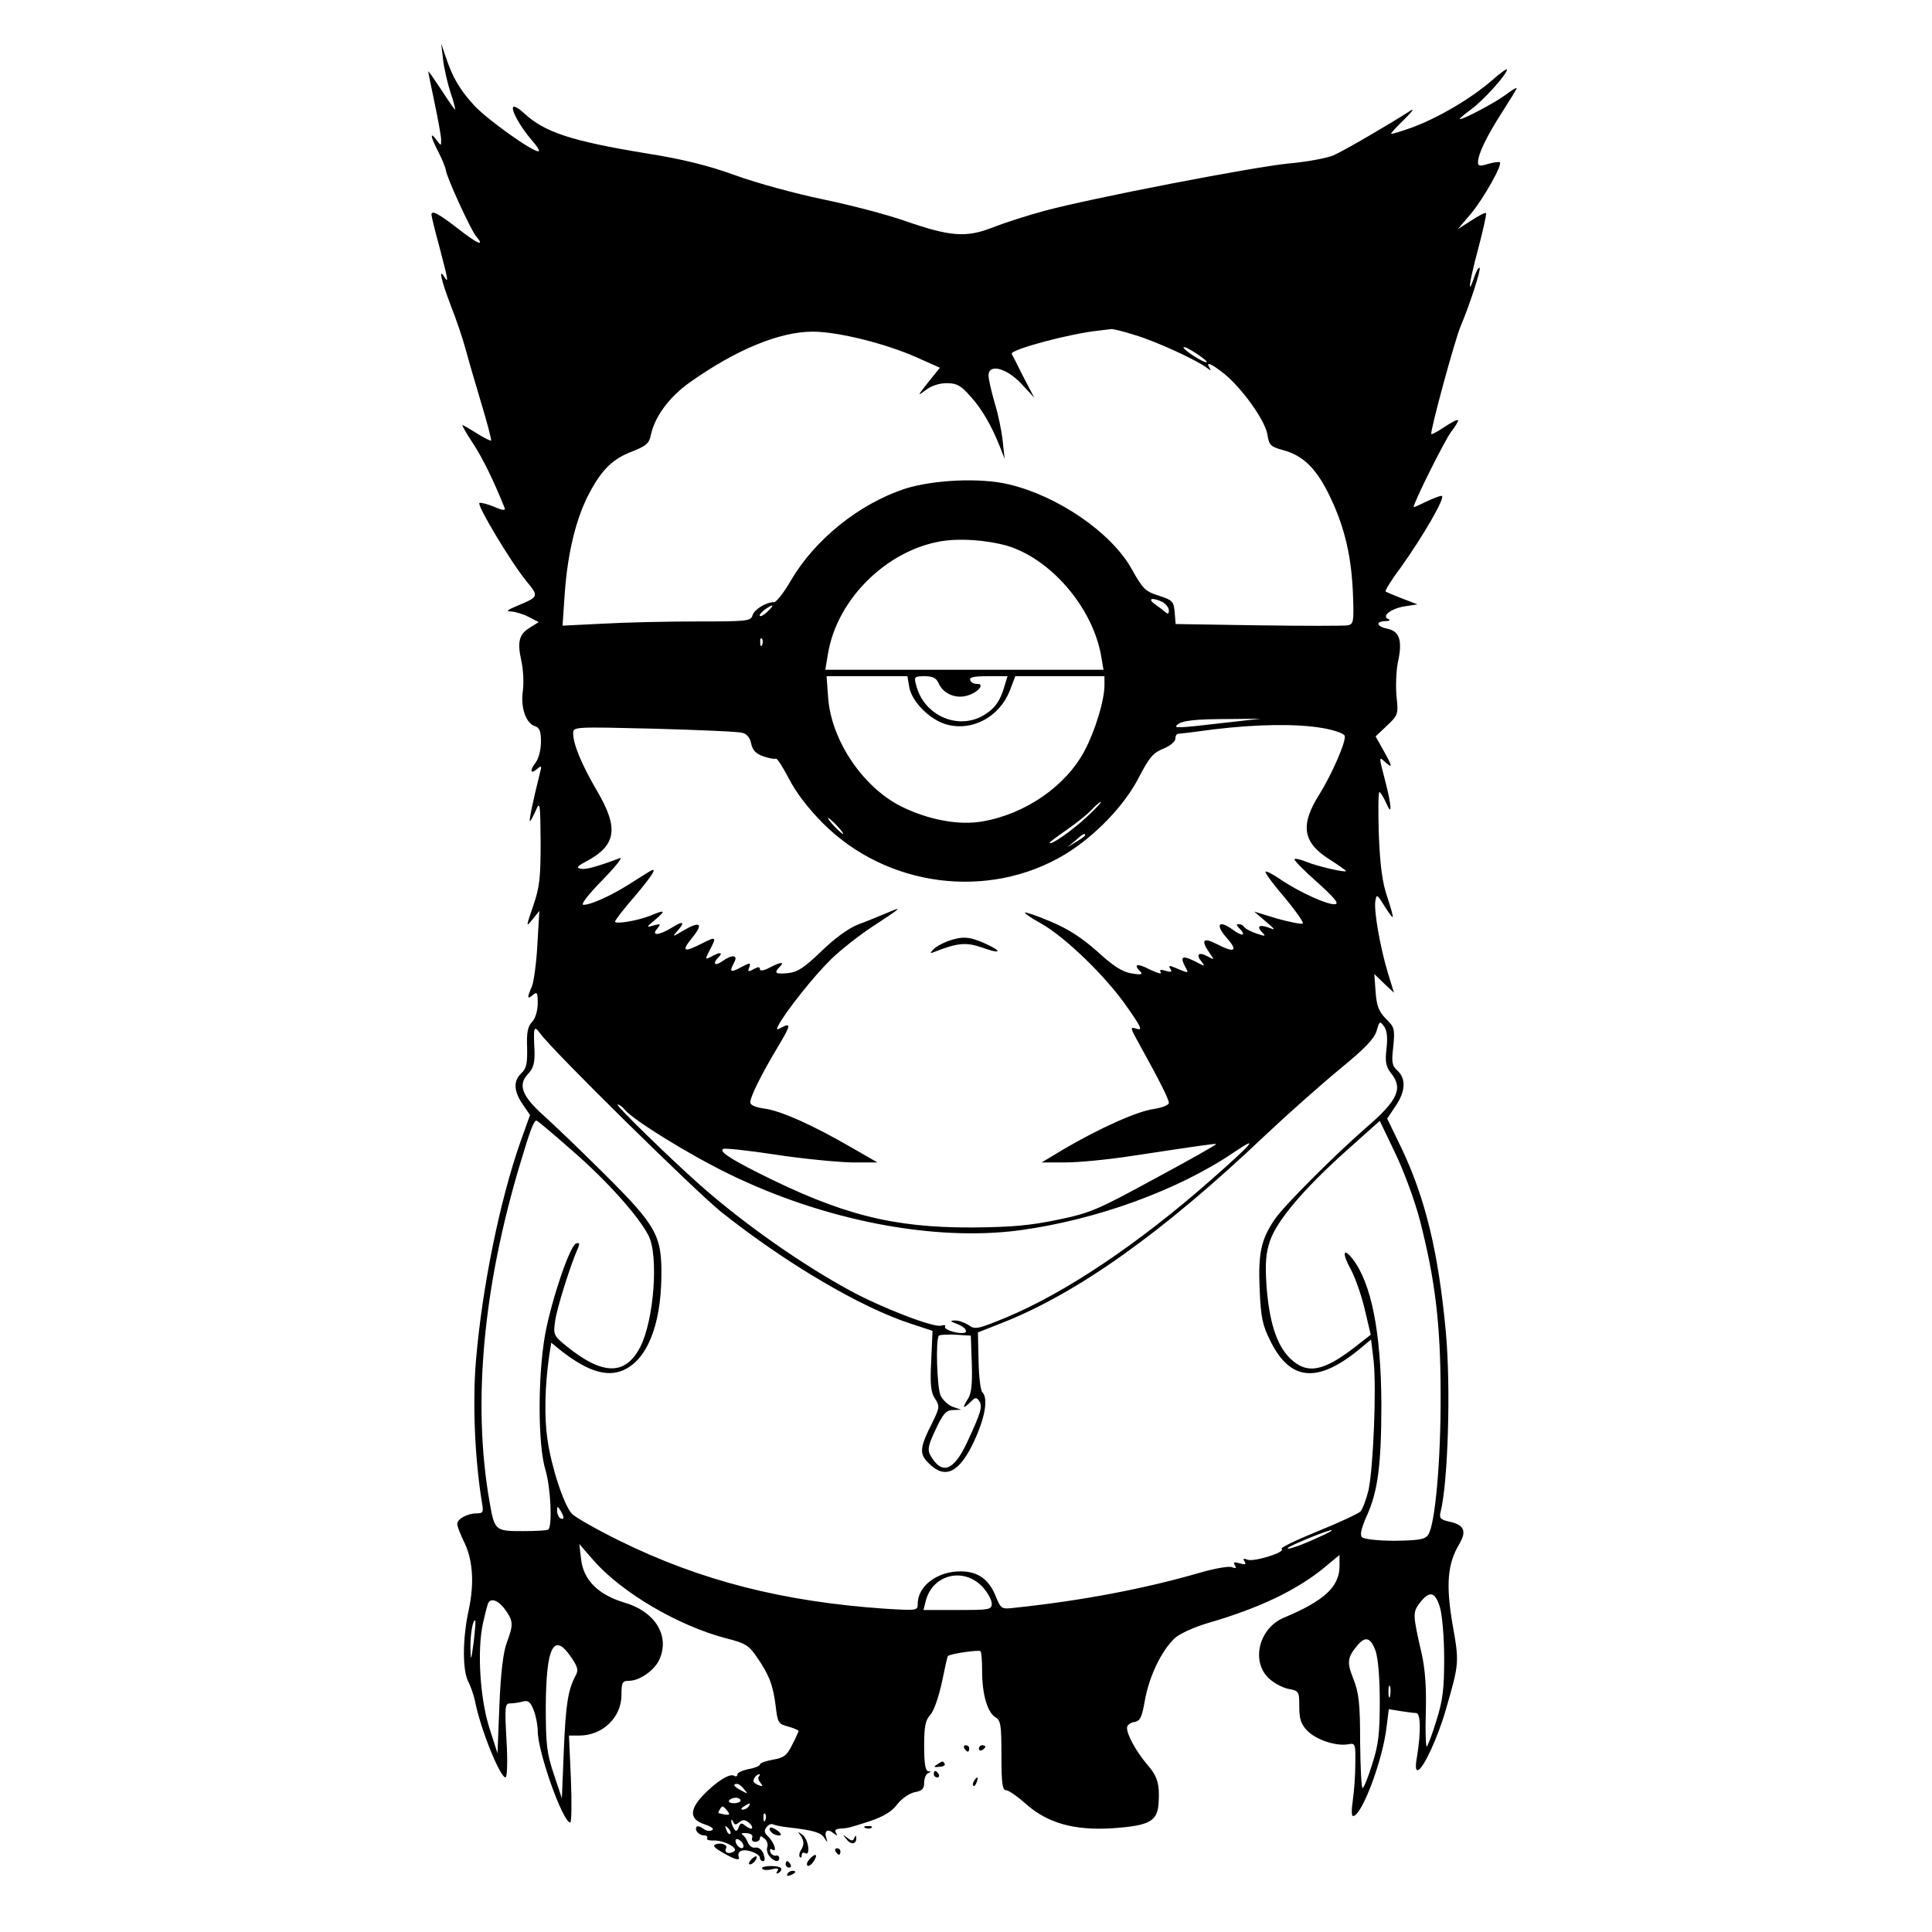<?xml version="1.0" standalone="no"?>
<!DOCTYPE svg PUBLIC "-//W3C//DTD SVG 20010904//EN"
 "http://www.w3.org/TR/2001/REC-SVG-20010904/DTD/svg10.dtd">
<svg version="1.0" xmlns="http://www.w3.org/2000/svg"
 width="600pt" height="600pt" viewBox="0 0 600 600"
 preserveAspectRatio="xMidYMid meet">
<g transform="translate(0,600) scale(0.1,-0.1)"
fill="#000000" stroke="none">
<path d="M1376 5815 c3 -27 14 -74 23 -102 10 -29 16 -53 14 -53 -2 0 -21 28
-43 62 -22 33 -40 59 -40 56 0 -3 9 -47 20 -99 11 -52 20 -103 20 -113 0 -20
0 -20 -15 0 -21 28 -18 9 7 -39 12 -23 22 -49 23 -57 3 -22 76 -182 93 -203
30 -35 5 -25 -57 24 -61 47 -81 57 -81 42 0 -5 11 -50 25 -101 27 -103 29
-114 15 -92 -19 30 -10 -10 20 -89 17 -43 37 -102 45 -132 8 -30 30 -106 49
-169 19 -63 33 -116 31 -118 -2 -2 -21 8 -44 22 -22 14 -43 26 -45 26 -2 0 12
-26 33 -57 31 -48 63 -113 98 -200 4 -9 -5 -9 -32 3 -20 8 -41 14 -46 12 -10
-4 98 -185 146 -243 39 -48 39 -48 -30 -77 -31 -13 -35 -17 -17 -17 13 -1 37
-8 54 -17 l31 -16 -27 -17 c-34 -20 -40 -44 -27 -103 6 -26 8 -67 5 -92 -8
-53 9 -102 37 -111 15 -5 19 -16 19 -49 0 -23 -7 -51 -15 -62 -20 -26 -19 -40
2 -23 15 13 16 11 10 -11 -22 -88 -35 -150 -31 -150 2 0 10 15 18 33 13 30 14
23 15 -98 0 -111 -3 -140 -23 -198 -23 -67 -23 -68 -2 -42 l21 26 -6 -103 c-3
-57 -11 -116 -17 -131 -16 -37 -15 -42 3 -27 13 11 15 7 15 -25 0 -23 -7 -47
-17 -58 -14 -14 -18 -34 -16 -80 1 -50 -2 -65 -18 -80 -25 -24 -24 -55 4 -96
l23 -34 -29 -81 c-65 -184 -120 -456 -139 -683 -11 -134 -3 -308 19 -441 5
-28 3 -32 -17 -32 -28 0 -60 -17 -60 -33 0 -7 9 -30 19 -51 29 -56 35 -129 17
-214 -20 -91 -20 -188 -2 -224 8 -15 17 -42 21 -60 17 -88 78 -238 95 -238 5
0 7 50 3 115 -6 109 -5 115 13 115 10 0 28 3 39 6 16 4 23 -2 33 -29 7 -18 12
-47 12 -63 0 -65 78 -284 101 -284 4 0 5 61 2 135 l-6 135 32 0 c72 0 131 56
131 126 0 39 3 44 23 44 34 0 82 34 96 69 31 73 -16 147 -110 174 -80 24 -126
69 -134 132 l-6 50 46 -53 c89 -100 262 -201 410 -240 60 -15 71 -22 96 -59
38 -55 50 -87 58 -152 6 -51 8 -55 39 -63 17 -5 32 -11 32 -14 0 -2 -9 -22
-20 -43 -16 -33 -26 -40 -60 -46 -22 -4 -40 -10 -40 -15 0 -4 -16 -11 -35 -14
-19 -4 -35 -11 -35 -17 0 -6 -5 -7 -10 -4 -14 9 -57 -19 -98 -62 -42 -45 -40
-74 7 -89 21 -7 30 -14 22 -18 -7 -4 -19 -2 -27 5 -8 6 -17 9 -20 6 -9 -9 6
-27 22 -27 8 0 13 -4 10 -9 -3 -4 5 -7 17 -7 32 3 84 -24 66 -34 -15 -10 -32
-3 -24 10 6 10 -16 19 -33 12 -9 -3 -4 -10 15 -21 43 -26 63 -32 57 -17 -3 7
1 16 8 18 17 7 58 -9 58 -22 0 -5 4 -10 10 -10 6 0 6 9 1 23 -5 13 -16 21 -25
19 -9 -2 -19 5 -23 15 -4 10 -11 21 -17 25 -6 4 -1 6 12 5 14 -1 21 -6 18 -14
-3 -7 1 -13 9 -13 8 0 15 5 15 11 0 8 4 8 14 -1 8 -6 12 -18 9 -26 -3 -8 0
-21 7 -29 14 -17 30 -20 30 -5 0 5 -5 9 -11 7 -6 -1 -14 4 -17 12 -2 8 0 11 6
7 16 -10 8 19 -11 39 -14 13 -15 20 -6 31 6 8 15 11 20 8 5 -2 25 -7 46 -9 79
-9 103 -16 113 -33 10 -15 11 -15 6 0 -7 22 4 30 22 15 13 -9 14 -9 8 1 -5 8
0 12 13 13 26 2 24 1 95 24 40 14 66 29 82 51 14 18 37 34 54 38 24 4 30 11
30 30 0 13 6 27 12 29 10 4 10 6 1 6 -9 1 -13 23 -13 78 0 62 4 81 19 97 11
12 26 55 36 101 9 44 17 81 19 82 6 7 96 20 101 15 3 -3 5 -30 5 -61 0 -72 16
-128 41 -144 17 -10 19 -24 19 -119 0 -88 3 -108 15 -108 8 0 36 -20 63 -44
66 -58 148 -81 265 -74 116 8 141 21 145 77 4 60 -3 85 -37 123 -32 38 -61 90
-61 112 0 8 10 16 22 18 19 3 24 13 34 70 14 75 52 153 93 191 14 13 60 34
101 46 162 47 278 103 363 173 l47 39 0 -34 c0 -64 -46 -108 -173 -161 -76
-32 -102 -132 -49 -186 16 -16 44 -31 63 -35 33 -6 34 -8 34 -55 0 -38 5 -54
24 -74 27 -29 91 -50 128 -43 22 4 23 2 22 -62 0 -36 -4 -87 -8 -114 -4 -26
-4 -47 1 -47 27 0 92 173 104 276 l7 56 36 -6 c20 -3 42 -6 49 -6 14 0 15 -58
3 -133 -6 -33 -5 -47 3 -44 17 5 62 103 86 187 42 145 42 147 21 265 -21 124
-16 188 21 250 24 41 15 60 -34 70 -25 6 -29 11 -24 30 23 93 32 387 16 560
-23 246 -63 411 -136 566 l-46 95 26 39 c31 45 33 85 6 110 -17 15 -19 26 -13
75 5 54 4 60 -23 86 -22 23 -29 40 -32 84 l-4 55 30 -29 31 -29 -19 62 c-24
80 -43 189 -39 221 4 24 5 24 28 -13 13 -21 25 -37 26 -35 2 2 -6 30 -17 63
-15 44 -22 95 -26 193 -2 72 -2 132 2 132 3 0 12 -15 20 -32 20 -47 19 -15 -3
70 -19 73 -19 73 0 56 25 -23 24 -15 -5 36 l-24 43 35 33 c35 33 36 36 30 91
-3 31 -1 79 4 105 15 67 6 97 -31 105 -35 7 -40 23 -7 24 12 0 16 3 9 6 -23 9
7 33 51 40 l39 6 -47 18 c-26 10 -49 20 -52 22 -2 3 18 36 46 73 71 99 143
224 128 224 -7 0 -29 -9 -50 -19 -20 -10 -37 -17 -37 -16 0 14 96 206 116 233
14 18 24 35 22 37 -2 3 -21 -7 -42 -21 -21 -14 -39 -24 -41 -22 -5 5 74 297
92 337 27 64 63 174 58 179 -3 3 -10 -9 -16 -27 -23 -67 -17 -21 11 84 16 60
27 111 25 113 -3 3 -23 -8 -46 -23 l-42 -27 41 48 c39 47 98 151 90 160 -2 2
-19 0 -36 -5 -26 -8 -32 -7 -32 5 0 25 27 81 74 154 25 39 46 73 46 76 0 3
-15 -6 -32 -19 -33 -25 -131 -77 -144 -77 -4 0 11 13 33 29 39 28 113 110 113
125 0 4 -21 -11 -47 -34 -63 -55 -168 -117 -248 -146 -36 -13 -65 -22 -65 -19
0 2 19 23 43 46 23 23 31 34 17 25 -67 -43 -209 -126 -240 -139 -19 -8 -82
-20 -140 -25 -116 -12 -608 -107 -757 -147 -52 -14 -123 -37 -159 -51 -83 -33
-133 -29 -274 20 -57 20 -172 50 -255 67 -82 17 -204 50 -270 74 -85 31 -166
51 -280 69 -232 38 -315 66 -377 124 -15 14 -30 23 -34 20 -8 -9 22 -62 57
-103 17 -19 27 -35 21 -35 -21 0 -159 99 -199 142 -45 49 -68 88 -89 152 l-14
41 6 -50z m2150 -856 c67 -20 194 -79 223 -102 12 -9 13 -9 7 1 -12 20 4 14
45 -18 56 -45 128 -146 135 -189 5 -34 10 -38 49 -49 64 -17 106 -60 148 -150
44 -93 65 -184 69 -304 3 -80 1 -87 -17 -90 -11 -2 -136 -2 -277 0 l-257 4 -3
37 c-3 33 -6 37 -49 51 -42 13 -50 21 -85 84 -64 113 -229 226 -382 262 -88
21 -234 14 -322 -14 -142 -47 -279 -157 -354 -285 -21 -37 -45 -67 -52 -67
-25 0 -62 -23 -67 -41 -5 -18 -17 -19 -174 -19 -94 0 -225 -3 -293 -7 l-123
-6 7 102 c9 124 35 233 77 311 39 73 73 106 135 129 40 16 50 24 55 49 12 58
58 120 122 165 144 102 279 157 381 157 78 0 227 -37 323 -80 l72 -32 -37 -46
c-33 -42 -34 -44 -8 -24 18 14 43 22 66 22 31 0 44 -7 73 -40 36 -39 67 -93
93 -159 l14 -36 -6 55 c-3 30 -14 84 -25 119 -10 35 -19 73 -19 85 0 38 57 23
103 -27 l39 -42 -34 65 c-18 36 -34 68 -36 71 -6 13 181 63 268 72 19 2 38 5
41 5 4 1 38 -7 75 -19z m221 -81 c8 -14 -55 23 -70 40 -6 8 6 4 26 -8 20 -12
40 -27 44 -32z m-619 -573 c135 -41 263 -189 291 -338 l8 -47 -432 0 -432 0 9
53 c29 167 181 317 350 346 60 10 142 4 206 -14z m483 -175 c10 -6 19 -17 19
-26 0 -11 -3 -12 -12 -4 -7 6 -22 17 -33 25 -23 17 -4 20 26 5z m-1227 -29
c-10 -10 -21 -16 -24 -14 -3 3 4 11 14 19 28 20 33 17 10 -5z m-17 -103 c-3
-8 -6 -5 -6 6 -1 11 2 17 5 13 3 -3 4 -12 1 -19z m457 -133 c9 -46 65 -101
116 -115 80 -22 164 24 196 105 l17 45 138 0 139 0 0 -28 c0 -47 -29 -142 -62
-204 -58 -109 -183 -196 -317 -219 -73 -13 -169 5 -253 47 -119 60 -216 205
-226 336 l-5 68 126 0 125 0 6 -35z m91 13 c15 -34 56 -50 93 -37 33 11 51 37
25 35 -9 0 -18 5 -20 12 -3 9 12 12 55 12 l61 0 -9 -29 c-13 -47 -30 -71 -63
-91 -81 -50 -189 -2 -212 93 -7 25 -5 27 27 27 25 0 36 -6 43 -22z m885 -123
c-145 -17 -156 -17 -144 -6 13 13 55 18 164 18 l95 1 -115 -13z m307 -16 c36
-6 67 -17 69 -24 6 -15 -40 -120 -78 -181 -61 -96 -53 -150 31 -203 28 -18 51
-34 51 -36 0 -6 -91 15 -124 29 -20 8 -36 11 -36 7 0 -4 32 -37 72 -72 51 -46
67 -65 55 -67 -21 -4 -112 37 -172 78 -25 17 -45 27 -45 22 0 -5 27 -42 61
-81 33 -40 58 -75 55 -79 -4 -3 -39 4 -79 15 l-72 22 35 -30 c33 -28 33 -29 8
-19 -30 10 -36 2 -16 -18 10 -10 6 -10 -20 -1 -18 6 -35 15 -38 20 -3 5 -10 9
-17 9 -8 0 -8 -3 1 -12 23 -23 12 -28 -17 -7 -46 34 -59 19 -21 -24 36 -41 25
-48 -33 -18 -41 21 -48 11 -21 -28 16 -23 16 -23 -6 -11 -27 15 -37 6 -19 -16
13 -16 11 -16 -19 0 -40 20 -48 16 -32 -15 13 -24 15 -23 -39 -1 -10 4 -12 1
-6 -7 6 -10 2 -11 -15 -6 -16 5 -20 4 -15 -5 4 -6 -11 -2 -34 9 -40 21 -53 17
-29 -7 8 -8 2 -10 -28 -5 -29 5 -56 22 -106 68 -49 43 -90 70 -145 93 -42 18
-78 30 -80 28 -2 -2 21 -18 52 -35 75 -43 201 -165 265 -258 45 -64 49 -74 30
-68 -22 7 -21 5 10 -51 61 -110 90 -168 90 -179 0 -7 -21 -15 -46 -19 -50 -6
-170 -60 -279 -124 l-70 -42 74 0 c41 0 134 9 205 20 225 34 260 39 263 37 1
-2 -84 -50 -190 -107 -178 -97 -200 -107 -302 -128 -86 -18 -144 -23 -265 -24
-248 -1 -408 40 -666 170 -91 46 -121 67 -108 74 5 3 79 -5 164 -18 85 -13
191 -23 235 -24 l80 0 -80 46 c-119 69 -219 114 -270 121 -29 4 -45 11 -45 20
0 17 36 89 84 169 41 68 44 79 15 64 -18 -10 -19 -9 -11 7 24 44 110 152 161
202 30 30 89 76 130 103 92 60 97 65 46 43 -22 -9 -62 -26 -90 -36 -32 -13
-74 -44 -115 -84 -52 -50 -73 -64 -102 -67 -40 -4 -46 0 -26 20 16 16 3 15
-32 -3 -18 -10 -30 -11 -30 -5 0 8 -6 8 -20 0 -16 -9 -19 -8 -13 6 5 15 3 15
-26 0 -33 -18 -37 -15 -21 15 13 24 -6 26 -38 3 -23 -16 -30 -6 -10 14 15 15
3 16 -23 1 -20 -10 -20 -9 -5 20 22 42 21 44 -24 21 -57 -29 -65 -25 -31 17
37 45 26 54 -27 23 -33 -20 -35 -20 -20 -3 27 30 21 35 -14 13 -42 -26 -67
-27 -47 -4 12 15 11 16 -11 10 -24 -7 -24 -6 5 18 34 29 31 32 -16 12 -41 -16
-109 -27 -109 -18 0 4 27 39 60 77 57 67 74 95 48 79 -7 -4 -36 -22 -64 -40
-57 -36 -119 -64 -142 -64 -10 0 14 31 58 76 41 42 66 73 55 69 -75 -28 -106
-36 -122 -33 -14 3 -10 8 16 22 95 50 104 103 35 220 -48 82 -74 145 -74 179
0 20 3 20 253 14 138 -4 262 -9 273 -13 14 -3 24 -17 27 -34 4 -20 15 -31 38
-39 17 -6 34 -9 38 -7 4 3 22 -26 41 -62 21 -42 61 -94 105 -138 199 -200 516
-240 753 -97 93 57 184 151 229 239 32 62 44 76 76 89 20 8 37 22 37 30 0 8 3
15 8 16 4 0 54 6 112 14 134 16 256 18 337 4z m-733 -277 c-45 -42 -114 -90
-114 -79 0 2 24 20 53 40 30 21 64 48 77 62 13 14 26 25 29 25 3 -1 -17 -22
-45 -48z m-774 -27 c13 -14 21 -25 18 -25 -2 0 -15 11 -28 25 -13 14 -21 25
-18 25 2 0 15 -11 28 -25z m770 -29 c0 -2 -12 -11 -27 -20 l-28 -17 24 20 c23
21 31 25 31 17z m936 -662 c-5 -42 -2 -56 14 -77 38 -47 21 -84 -75 -167 -98
-85 -255 -242 -285 -285 -44 -64 -53 -107 -48 -221 4 -88 9 -110 34 -160 61
-122 144 -130 271 -28 l41 34 8 -67 c9 -85 -1 -331 -16 -401 -7 -29 -18 -58
-25 -66 -7 -7 -67 -35 -134 -62 -66 -27 -116 -51 -111 -54 16 -10 -85 -41
-105 -34 -13 5 -16 4 -10 -5 6 -10 2 -11 -15 -6 -17 5 -21 4 -15 -6 6 -9 3
-11 -9 -6 -9 4 -54 -4 -99 -17 -168 -49 -366 -87 -575 -109 -42 -5 -43 -4 -59
34 -21 54 -56 79 -110 79 -73 0 -133 -46 -133 -101 0 -21 -2 -21 -102 -15
-317 22 -572 87 -824 211 -71 35 -138 73 -148 84 -25 27 -64 146 -76 232 -10
68 -8 165 6 262 l6 37 36 -29 c77 -59 136 -78 186 -57 74 31 118 137 120 290
2 129 -15 159 -178 321 -72 72 -157 153 -188 181 -68 61 -80 95 -48 129 17 18
21 34 20 72 -4 75 -2 80 18 53 37 -52 482 -490 562 -554 200 -159 434 -297
589 -347 l67 -22 -4 -93 c-4 -74 -1 -99 12 -118 15 -23 14 -28 -8 -73 -40 -79
-42 -98 -12 -127 51 -52 96 -30 142 70 34 74 43 131 25 150 -6 5 -11 49 -12
98 l-2 88 71 28 c236 92 502 281 821 584 70 66 175 159 232 206 77 63 107 94
114 118 9 31 10 32 23 15 9 -12 12 -34 8 -69z m-2365 -191 c27 -32 196 -137
323 -199 295 -144 634 -210 901 -175 238 32 493 124 668 243 80 54 59 29 -74
-88 -224 -197 -449 -348 -633 -425 -90 -37 -98 -39 -118 -24 -13 8 -32 15 -43
14 -16 0 -14 -3 8 -11 27 -10 37 -28 15 -28 -26 0 -58 13 -53 20 3 5 -3 6 -13
3 -24 -6 -185 56 -282 109 -151 82 -329 207 -465 327 -97 86 -266 251 -257
251 5 0 16 -8 23 -17z m-162 -128 c108 -94 204 -202 235 -262 32 -63 17 -261
-25 -345 -46 -90 -116 -90 -228 0 -42 34 -43 37 -37 79 5 39 47 173 71 227 6
14 5 18 -6 14 -19 -6 -76 -174 -96 -282 -23 -129 -23 -343 1 -421 16 -54 22
-172 9 -185 -2 -3 -38 -5 -79 -5 -87 0 -88 1 -104 93 -53 304 -20 665 96 1050
31 104 42 132 50 132 3 0 54 -43 113 -95z m2631 -216 c47 -184 64 -321 64
-539 1 -203 -17 -407 -39 -437 -10 -14 -30 -17 -103 -18 -52 0 -96 5 -102 11
-7 7 -3 26 14 65 35 76 46 159 46 349 -1 223 -31 374 -89 450 -30 38 -34 18
-6 -32 13 -24 33 -80 43 -123 l19 -80 -46 -36 c-101 -79 -153 -89 -206 -36
-41 41 -64 114 -72 228 -4 65 -2 97 11 135 21 63 105 162 238 281 l103 92 47
-98 c27 -56 61 -147 78 -212z m-1392 -444 c2 -66 -1 -93 -13 -111 -18 -28 -14
-31 10 -7 14 14 18 14 26 2 11 -17 6 -34 -36 -125 -43 -94 -81 -107 -117 -41
-8 16 -4 32 18 78 23 49 32 59 53 60 l26 1 -26 9 c-14 5 -31 21 -38 35 -11 25
-16 176 -5 186 3 3 26 4 52 3 l47 -3 3 -87z m-1268 -478 c0 -5 -4 -5 -10 -2
-5 3 -10 14 -10 23 0 15 2 15 10 2 5 -8 10 -19 10 -23z m2345 -61 c-53 -25
-103 -42 -95 -33 7 8 123 55 135 55 6 0 -12 -10 -40 -22z m-1042 -156 c15 -17
27 -39 27 -50 0 -19 -7 -20 -106 -20 l-106 0 7 28 c21 83 119 107 178 42z
m1419 -62 c7 -24 13 -94 13 -158 0 -94 -4 -130 -24 -193 -13 -43 -27 -79 -30
-81 -3 -2 -5 46 -3 107 2 78 -2 133 -13 182 -28 122 -28 128 -5 158 30 38 47
34 62 -15z m-2903 -7 c25 -35 26 -46 5 -102 -11 -29 -19 -94 -23 -194 l-6
-150 -24 75 c-30 91 -40 245 -21 329 7 31 14 59 17 64 9 15 32 6 52 -22z m-98
-101 c-8 -59 -9 -61 -10 -20 -1 43 8 94 15 87 2 -1 -1 -32 -5 -67z m2801 -27
c8 -24 13 -84 13 -158 0 -97 -4 -134 -23 -192 -12 -40 -26 -74 -30 -76 -4 -3
-7 61 -8 142 0 122 -4 154 -21 197 -21 53 -19 67 15 107 23 26 39 21 54 -20z
m-2498 -20 c20 -29 23 -40 14 -56 -24 -45 -31 -89 -37 -232 l-6 -150 -25 75
c-22 66 -25 92 -25 210 1 187 25 233 79 153z m2543 -120 c-3 -10 -5 -4 -5 12
0 17 2 24 5 18 2 -7 2 -21 0 -30z m-1960 -250 c-4 -3 -2 -12 5 -20 8 -11 7
-12 -6 -7 -9 3 -16 9 -16 13 0 9 11 21 18 21 3 0 2 -3 -1 -7z m-46 -40 c13
-15 12 -15 -8 -4 -24 12 -29 21 -14 21 5 0 15 -7 22 -17z m-11 -35 c0 -4 -9
-8 -21 -8 -11 0 -18 4 -15 8 3 5 12 9 21 9 8 0 15 -4 15 -9z m25 -18 c-3 -5
-12 -10 -18 -10 -7 0 -6 4 3 10 19 12 23 12 15 0z m-66 -14 c11 -14 6 -15 -27
-7 -4 1 8 21 12 21 2 0 9 -6 15 -14z m118 -28 c-3 -8 -6 -5 -6 6 -1 11 2 17 5
13 3 -3 4 -12 1 -19z m-81 -7 c11 9 18 8 29 -1 9 -7 13 -15 10 -18 -2 -3 -11
1 -20 8 -12 10 -16 9 -21 -5 -5 -13 -9 -14 -15 -3 -5 7 -8 18 -8 23 0 6 3 4 6
-3 4 -10 8 -10 19 -1z m-28 -36 c-3 -3 -9 2 -12 12 -6 14 -5 15 5 6 7 -7 10
-15 7 -18z m40 -33 c6 -18 -15 -14 -22 4 -4 10 -1 14 6 12 6 -2 14 -10 16 -16z"/>
<path d="M2943 3077 c-18 -7 -38 -18 -45 -26 -11 -12 -10 -13 7 -6 69 27 96
29 143 13 60 -22 68 -14 11 12 -50 22 -70 23 -116 7z"/>
<path d="M2995 570 c3 -5 8 -10 11 -10 2 0 4 5 4 10 0 6 -5 10 -11 10 -5 0 -7
-4 -4 -10z"/>
<path d="M3040 569 c0 -5 5 -7 10 -4 6 3 10 8 10 11 0 2 -4 4 -10 4 -5 0 -10
-5 -10 -11z"/>
<path d="M2910 520 c-12 -7 -10 -9 7 -7 12 0 19 5 17 9 -6 10 -6 10 -24 -2z"/>
<path d="M2900 490 c0 -5 5 -10 11 -10 5 0 7 5 4 10 -3 6 -8 10 -11 10 -2 0
-4 -4 -4 -10z"/>
<path d="M3025 469 c-4 -6 -5 -12 -2 -15 2 -3 7 2 10 11 7 17 1 20 -8 4z"/>
<path d="M2390 320 c0 -6 7 -13 15 -17 24 -9 27 1 5 15 -13 8 -20 8 -20 2z"/>
<path d="M2688 323 c7 -3 16 -2 19 1 4 3 -2 6 -13 5 -11 0 -14 -3 -6 -6z"/>
<path d="M2486 300 c12 -17 12 -30 0 -48 -4 -7 -5 -16 -2 -19 3 -4 6 -1 6 6 0
7 5 9 10 6 18 -11 11 42 -7 56 -16 12 -17 12 -7 -1z"/>
<path d="M2629 288 c14 -19 32 -15 30 5 0 8 -2 8 -6 -1 -4 -10 -8 -10 -21 0
-15 12 -16 11 -3 -4z"/>
<path d="M2595 250 c3 -5 8 -10 11 -10 2 0 4 5 4 10 0 6 -5 10 -11 10 -5 0 -7
-4 -4 -10z"/>
<path d="M2332 224 c-7 -8 -8 -14 -3 -14 10 0 25 19 20 25 -2 1 -10 -3 -17
-11z"/>
<path d="M2513 225 c-7 -8 -9 -16 -5 -19 4 -3 13 4 20 15 14 22 3 25 -15 4z"/>
<path d="M2440 210 c0 -5 5 -10 11 -10 5 0 7 5 4 10 -3 6 -8 10 -11 10 -2 0
-4 -4 -4 -10z"/>
<path d="M2367 197 c3 -5 16 -6 30 -2 18 4 23 2 17 -6 -5 -8 -3 -9 5 -5 7 5 9
11 6 15 -10 9 -64 7 -58 -2z"/>
<path d="M2445 180 c-3 -6 1 -7 9 -4 18 7 21 14 7 14 -6 0 -13 -4 -16 -10z"/>
</g>
</svg>
